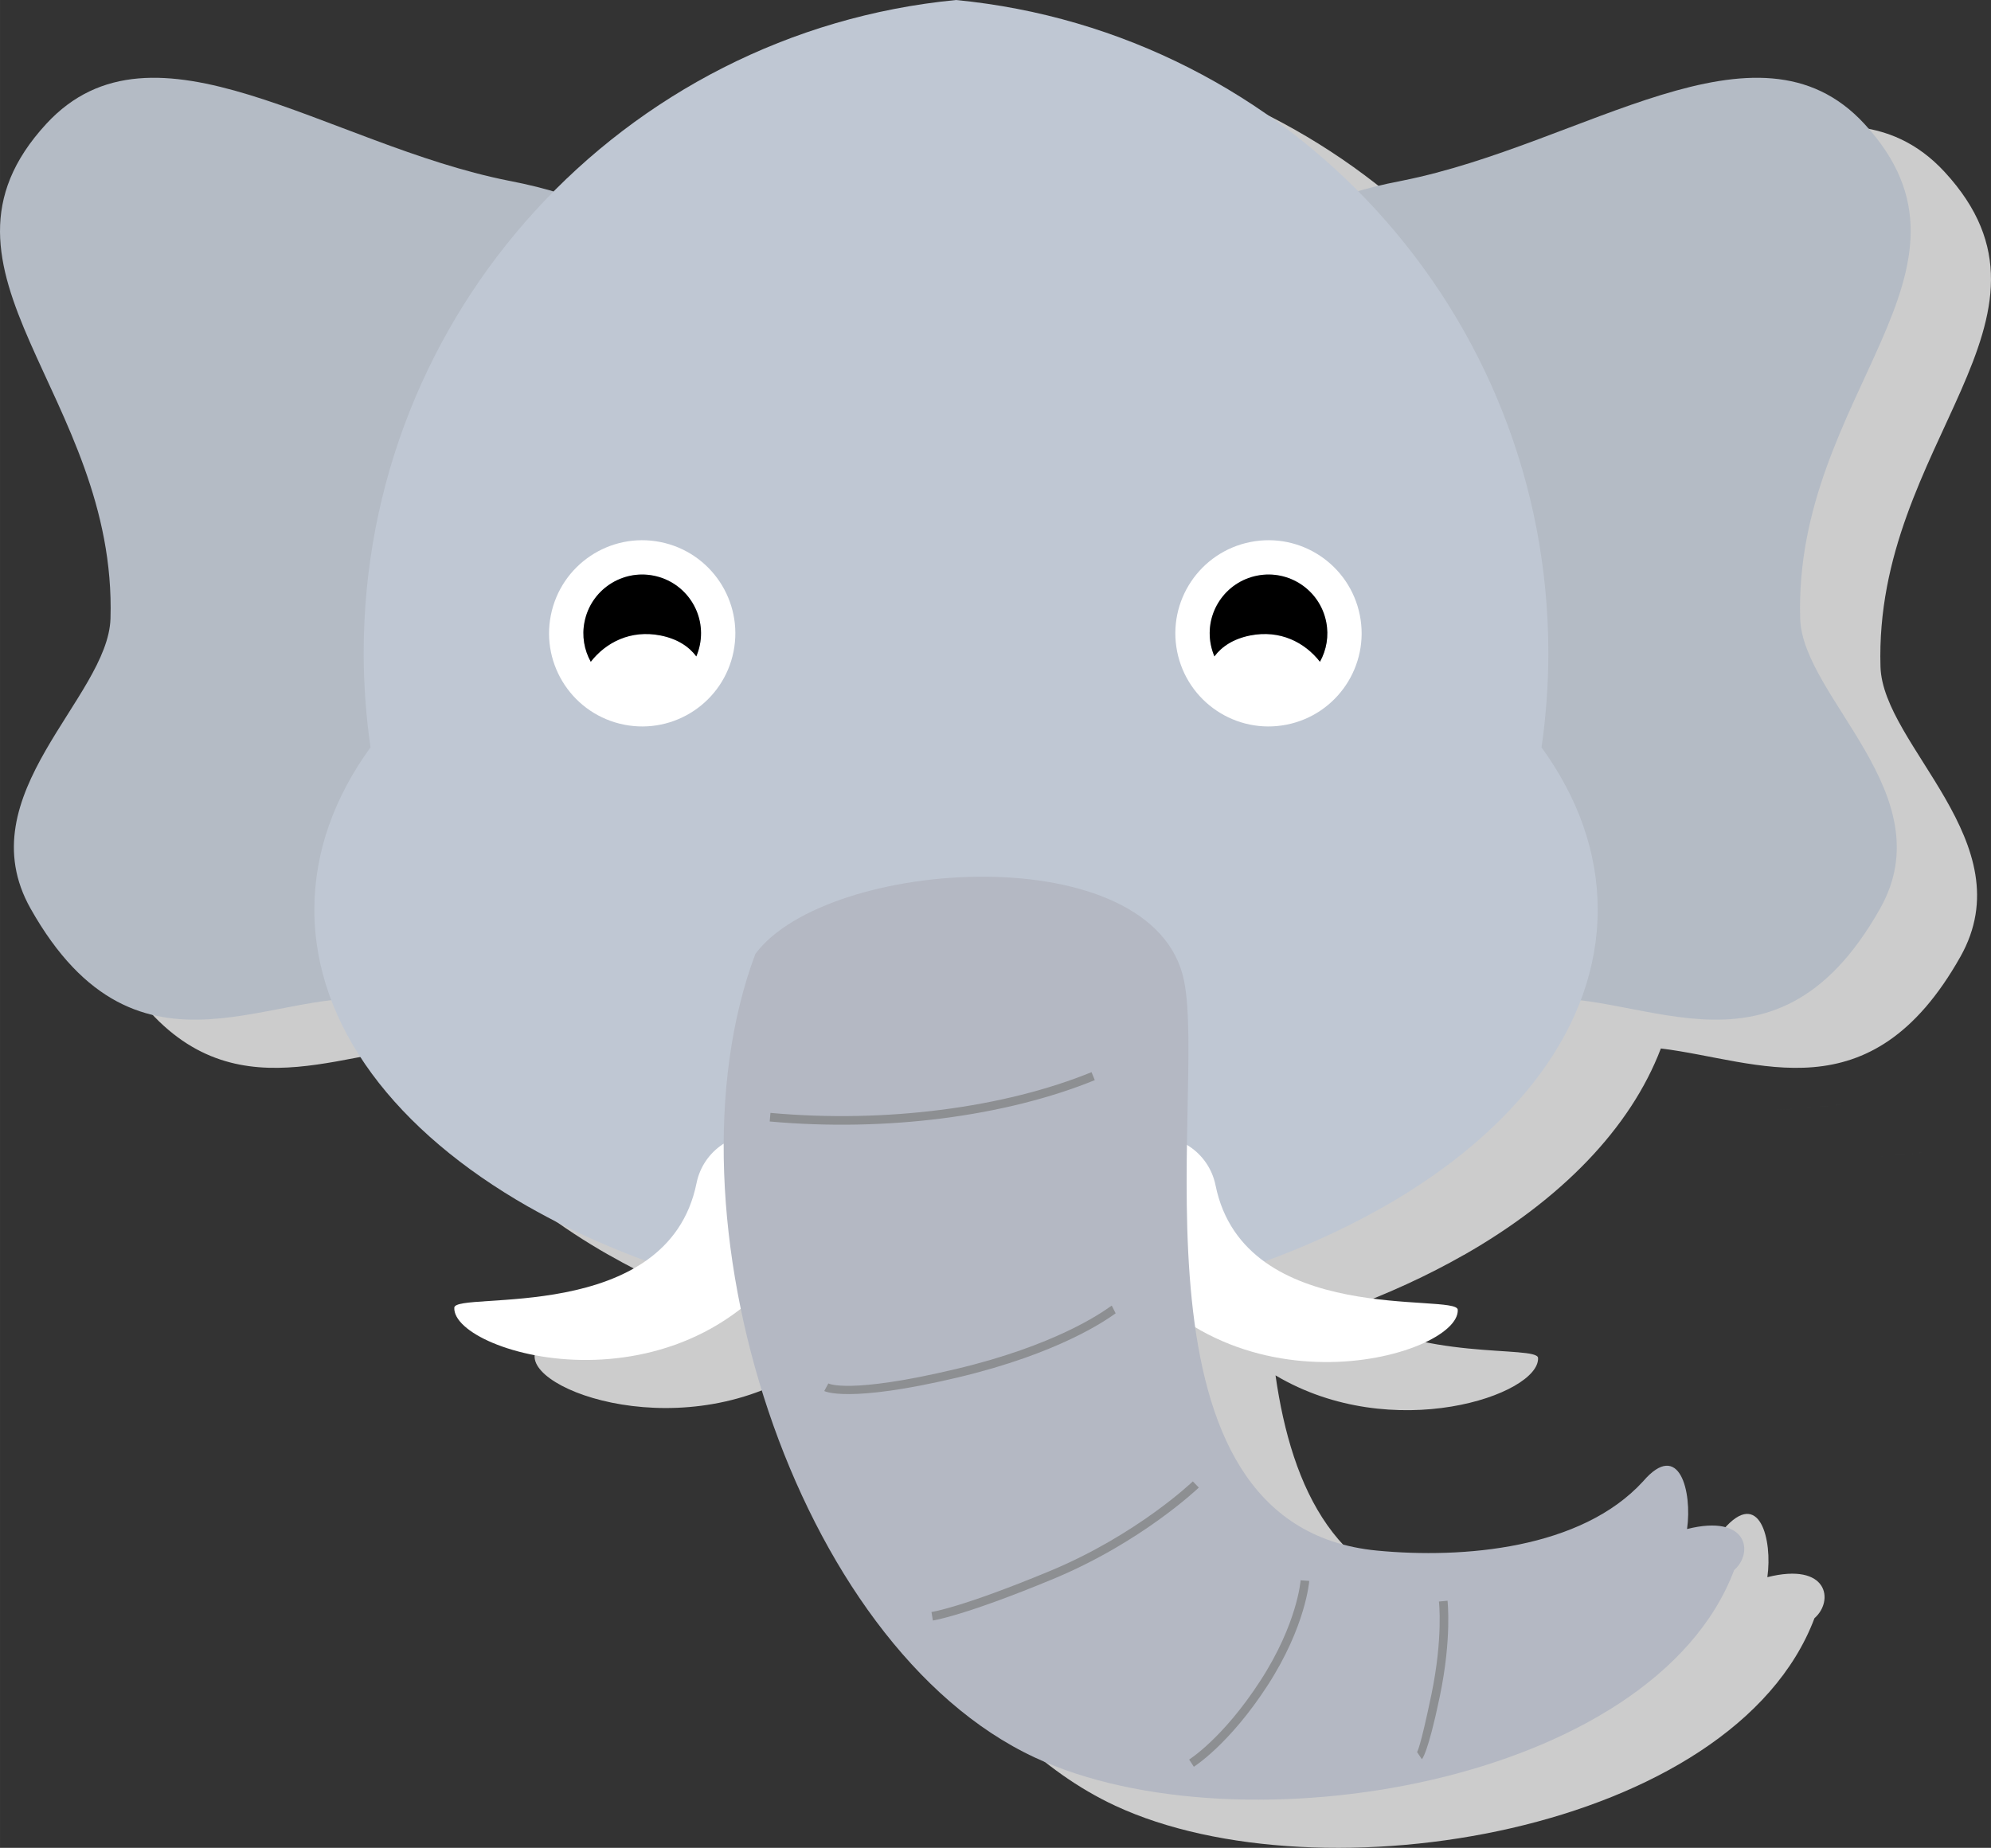 <?xml version="1.0" encoding="UTF-8" standalone="no"?>
<!-- Created with Inkscape (http://www.inkscape.org/) -->

<svg
   xmlns:dc="http://purl.org/dc/elements/1.1/"
   xmlns:cc="http://creativecommons.org/ns#"
   xmlns:rdf="http://www.w3.org/1999/02/22-rdf-syntax-ns#"
   xmlns:svg="http://www.w3.org/2000/svg"
   xmlns="http://www.w3.org/2000/svg"
   xmlns:sodipodi="http://sodipodi.sourceforge.net/DTD/sodipodi-0.dtd"
   xmlns:inkscape="http://www.inkscape.org/namespaces/inkscape"
   width="43.739mm"
   height="40.604mm"
   viewBox="0 0 154.98 143.873"
   id="svg6155"
   version="1.1"
   inkscape:version="0.91 r13725"
   sodipodi:docname="lvl7.svg">
  <rect x="0" y="0" width="154.98" height="143.873" fill="#333333" stroke="none"/>
  <defs
     id="defs6157" />
  <sodipodi:namedview
     id="base"
     pagecolor="#ffffff"
     bordercolor="#666666"
     borderopacity="1.0"
     inkscape:pageopacity="0.0"
     inkscape:pageshadow="2"
     inkscape:zoom="0.35"
     inkscape:cx="-31.795515"
     inkscape:cy="-142.34933"
     inkscape:document-units="px"
     inkscape:current-layer="layer1"
     showgrid="false"
     showborder="false"
     fit-margin-top="0"
     fit-margin-left="0"
     fit-margin-right="0"
     fit-margin-bottom="0"
     inkscape:window-width="1366"
     inkscape:window-height="699"
     inkscape:window-x="0"
     inkscape:window-y="0"
     inkscape:window-maximized="1" />
  <g
     inkscape:label="Calque 1"
     inkscape:groupmode="layer"
     id="layer1"
     transform="translate(-356.796,-246.14)">
    <g
       transform="translate(-156.544,-301.018)"
       style="display:inline"
       id="g6070">
      <g
         style="fill:#cccccc"
         transform="matrix(1.25,0,0,-1.25,662.916,636.908)"
         id="g34">
        <path
           d="M 0,0 C 0.002,0 0.002,0.001 0.004,0.001 -1.445,-0.168 -2.971,-0.289 -4.578,-0.354 -2.971,-0.289 -1.447,-0.168 0,0"
           style="fill:#cccccc;fill-opacity:1;fill-rule:evenodd;stroke:none"
           id="path36"
           inkscape:connector-curvature="0" />
      </g>
      <g
         style="fill:#cccccc"
         transform="matrix(1.25,0,0,-1.25,545.387,628.778)"
         id="g38">
        <path
           d="m 0,0 c 1.895,-4.988 6.237,-9.434 12.266,-12.871 l 0,0.004 c 2.22,-1.269 4.671,-2.401 7.31,-3.373 -4.489,-3.135 -11.886,-2.119 -11.924,-2.915 -0.119,-2.457 10.395,-5.861 17.845,-0.056 2.492,-12.095 9.193,-23.723 18.312,-27.967 12.759,-5.949 38.511,-1.67 43.545,11.68 1.222,1.064 0.873,3.513 -2.934,2.555 0.33,2.312 -0.477,5.603 -2.74,2.966 -3.854,-4.212 -11.196,-4.824 -16.559,-4.31 -7.497,0.72 -10.316,6.839 -11.329,13.915 7.282,-4.337 16.46,-1.211 16.349,1.086 -0.038,0.804 -7.571,-0.237 -12.045,3.004 2.681,0.982 5.174,2.127 7.431,3.415 l 0,-0.004 c 6.024,3.435 10.366,7.877 12.262,12.86 6.061,-0.735 13.028,-4.273 18.652,5.714 4,7.101 -4.828,13.126 -4.976,18.065 -0.414,13.967 12.451,21.64 3.998,30.814 -6.693,7.265 -17.461,-1.285 -28.787,-3.54 -1.039,-0.2 -1.945,-0.419 -2.739,-0.654 -6.53,6.586 -15.282,10.964 -25.041,11.908 -9.768,-0.945 -18.528,-5.331 -25.059,-11.929 -0.81,0.244 -1.736,0.469 -2.804,0.675 -11.326,2.255 -22.094,10.805 -28.789,3.54 -8.451,-9.174 4.414,-16.847 3.998,-30.814 C -13.904,18.829 -22.734,12.804 -18.734,5.703 -13.084,-4.328 -6.079,-0.714 0,0"
           style="fill:#cccccc;fill-opacity:1;fill-rule:evenodd;stroke:none"
           id="path40"
           inkscape:connector-curvature="0" />
      </g>
      <g
         id="g8311"
         transform="matrix(1.25,0,0,-1.25,0,1000)">
        <g
           id="g234"
           transform="translate(520.755,293.12)">
          <path
             d="m 0,0 c 1.607,0.064 3.131,0.186 4.578,0.354 0.002,0 0.002,0 0.004,0 C 3.133,0.186 1.607,0.064 0,0"
             style="fill:#bfc7d3;fill-opacity:1;fill-rule:evenodd;stroke:none"
             id="path236"
             inkscape:connector-curvature="0" />
        </g>
        <g
           id="g238"
           transform="translate(417.552,323.745)">
          <path
             d="m 0,0 c -0.146,-4.938 -8.977,-10.964 -4.977,-18.064 6.77,-12.018 15.485,-4.448 22.221,-5.748 1.652,-0.319 3.305,-0.437 4.936,-0.399 -3.051,2.991 -5.03,6.4 -5.619,10.051 -0.125,0.758 -0.204,1.525 -0.204,2.306 0,24.456 28.903,35.186 8.434,39.128 C 13.465,29.529 2.697,38.079 -3.998,30.814 -12.449,21.641 0.416,13.968 0,0"
             style="fill:#b4bbc5;fill-opacity:1;fill-rule:evenodd;stroke:none"
             id="path240"
             inkscape:connector-curvature="0" />
        </g>
        <g
           id="g242"
           transform="translate(522.774,323.745)">
          <path
             d="m 0,0 c 0.148,-4.938 8.977,-10.964 4.977,-18.064 -6.768,-12.018 -15.483,-4.448 -22.219,-5.748 -1.654,-0.319 -3.305,-0.437 -4.936,-0.399 3.049,2.991 5.028,6.4 5.619,10.051 0.123,0.758 0.204,1.525 0.204,2.306 0,24.456 -28.905,35.186 -8.434,39.128 11.326,2.255 22.094,10.805 28.787,3.54 C 12.451,21.641 -0.414,13.968 0,0"
             style="fill:#b4bbc5;fill-opacity:1;fill-rule:evenodd;stroke:none"
             id="path244"
             inkscape:connector-curvature="0" />
        </g>
        <g
           id="g246"
           transform="translate(470.206,362.273)">
          <path
             d="m 0,0 c -20.701,-2.003 -36.887,-19.449 -36.887,-40.678 0,-1.995 0.151,-3.952 0.424,-5.874 -2.25,-3.103 -3.496,-6.519 -3.496,-10.109 0,-7.26 5.107,-13.818 13.328,-18.506 l 0,0.004 c 2.971,-1.697 6.352,-3.149 10.043,-4.303 0.084,-0.025 0.168,-0.055 0.254,-0.079 1.381,-0.425 2.807,-0.806 4.271,-1.145 0.165,-0.037 0.327,-0.074 0.491,-0.11 0.549,-0.121 7.814,-0.551 11.572,-0.81 3.756,0.259 11.023,0.689 11.572,0.81 0.164,0.036 0.326,0.073 0.491,0.11 1.464,0.339 2.89,0.72 4.271,1.145 0.086,0.024 0.168,0.054 0.254,0.079 3.689,1.154 7.068,2.606 10.043,4.303 l 0,-0.004 c 8.221,4.688 13.328,11.246 13.328,18.506 0,3.59 -1.248,7.006 -3.498,10.109 0.275,1.922 0.424,3.879 0.424,5.874 C 36.885,-19.449 20.701,-2.003 0,0"
             style="fill:#bfc7d3;fill-opacity:1;fill-rule:evenodd;stroke:none"
             id="path248"
             inkscape:connector-curvature="0" />
        </g>
        <g
           id="g250"
           transform="translate(460.817,285.454)">
          <path
             d="m 0,0 c -6.803,-11.91 -21.998,-7.583 -21.855,-4.632 0.05,1.066 13.285,-1.118 15.084,7.754 0.417,2.064 2.429,3.398 4.492,2.98 2.06,-0.42 3.394,-2.43 2.978,-4.494 C 0.615,1.207 0.473,0.83 0.281,0.49 L 0,0 Z"
             style="fill:#ffffff;fill-opacity:1;fill-rule:evenodd;stroke:none"
             id="path252"
             inkscape:connector-curvature="0" />
        </g>
        <g
           id="g254"
           transform="translate(479.595,285.323)">
          <path
             d="M 0,0 C 6.801,-11.91 21.998,-7.583 21.855,-4.632 21.805,-3.566 8.57,-5.749 6.771,3.123 6.352,5.186 4.344,6.52 2.279,6.101 0.219,5.683 -1.117,3.672 -0.697,1.609 -0.617,1.207 -0.473,0.83 -0.283,0.49 L 0,0 Z"
             style="fill:#ffffff;fill-opacity:1;fill-rule:evenodd;stroke:none"
             id="path256"
             inkscape:connector-curvature="0" />
        </g>
        <g
           id="g258"
           transform="translate(512.989,270.001)">
          <path
             d="m 0,0 c -3.854,-4.213 -11.195,-4.824 -16.559,-4.311 -16.193,1.555 -10.58,28.291 -12.021,35.478 -1.816,9.054 -22.231,7.709 -26.699,1.689 -6.059,-16.158 2.42,-43.081 17.408,-50.057 12.76,-5.949 38.512,-1.67 43.545,11.68 1.222,1.064 0.873,3.512 -2.934,2.554 C 3.07,-0.654 2.264,2.637 0,0"
             style="fill:#b4b8c3;fill-opacity:1;fill-rule:evenodd;stroke:none"
             id="path260"
             inkscape:connector-curvature="0" />
        </g>
        <g
           id="g262"
           transform="translate(500.813,262.567)">
          <path
             d="M 0,0 C 0,-0.006 0.273,-2.326 -0.475,-5.932 -1.238,-9.606 -1.598,-9.869 -1.6,-9.869 l -0.298,0.447 c 0.002,0.001 0.179,0.141 0.898,3.599 0.73,3.524 0.465,5.768 0.465,5.774 L 0,0 Z"
             style="fill:#8d8f92;fill-opacity:1;fill-rule:evenodd;stroke:none"
             id="path264"
             inkscape:connector-curvature="0" />
        </g>
        <g
           id="g266"
           transform="translate(492.202,263.802)">
          <path
             d="m 0,0 c 0,-0.008 -0.207,-2.826 -2.6,-6.519 -2.386,-3.68 -4.582,-5.053 -4.586,-5.057 l -0.293,0.449 c 0.004,0.005 2.106,1.316 4.428,4.9 2.319,3.575 2.514,6.259 2.514,6.266 L 0,0 Z"
             style="fill:#8d8f92;fill-opacity:1;fill-rule:evenodd;stroke:none"
             id="path268"
             inkscape:connector-curvature="0" />
        </g>
        <g
           id="g270"
           transform="translate(485.325,269.617)">
          <path
             d="m 0,0 c -0.01,-0.01 -3.537,-3.401 -9.1,-5.707 -5.546,-2.3 -7.455,-2.573 -7.461,-2.574 l -0.087,0.53 c 0.003,0 1.855,0.264 7.343,2.54 5.471,2.269 8.922,5.586 8.932,5.595 L 0,0 Z"
             style="fill:#8d8f92;fill-opacity:1;fill-rule:evenodd;stroke:none"
             id="path272"
             inkscape:connector-curvature="0" />
        </g>
        <g
           id="g274"
           transform="translate(480.146,280.47)">
          <path
             d="m 0,0 c -0.01,-0.004 -0.018,-0.014 -0.061,-0.043 -0.556,-0.393 -3.486,-2.459 -9.753,-3.948 -6.895,-1.638 -8.327,-0.852 -8.332,-0.849 l 0.255,0.472 c 0.002,-10e-4 1.256,-0.691 7.953,0.9 6.167,1.466 9.028,3.482 9.569,3.864 0.06,0.042 0.098,0.069 0.127,0.084 L 0,0 Z"
             style="fill:#8d8f92;fill-opacity:1;fill-rule:evenodd;stroke:none"
             id="path276"
             inkscape:connector-curvature="0" />
        </g>
        <g
           id="g278"
           transform="translate(478.847,294.995)">
          <path
             d="m 0,0 c -2.717,-1.109 -5.988,-1.937 -9.541,-2.389 -3.389,-0.429 -7.039,-0.519 -10.703,-0.187 l 0.047,0.535 c 3.627,-0.329 7.236,-0.24 10.588,0.186 3.507,0.445 6.732,1.259 9.406,2.351 L 0,0 Z"
             style="fill:#8d8f92;fill-opacity:1;fill-rule:evenodd;stroke:none"
             id="path280"
             inkscape:connector-curvature="0" />
        </g>
        <g
           id="g1046"
           transform="translate(447.071,323.539)">
          <path
             d="M 0,0 C 0.395,1.983 2.322,3.272 4.305,2.878 6.291,2.483 7.58,0.556 7.184,-1.429 7.133,-1.683 7.057,-1.923 6.961,-2.151 6.5,-1.532 5.775,-1.056 4.738,-0.849 2.869,-0.479 1.336,-1.274 0.389,-2.485 -0.018,-1.755 -0.178,-0.882 0,0 m 2.461,-6.402 c 3.141,-0.625 6.193,1.414 6.82,4.555 C 9.904,1.296 7.865,4.347 4.723,4.973 1.582,5.599 -1.469,3.559 -2.096,0.417 -2.721,-2.724 -0.682,-5.777 2.461,-6.402"
             style="fill:#ffffff;fill-opacity:1;fill-rule:nonzero;stroke:none"
             id="path1048"
             inkscape:connector-curvature="0" />
        </g>
        <g
           id="g1050"
           transform="translate(451.81,322.69)">
          <path
             d="M 0,0 C 1.037,-0.207 1.762,-0.684 2.223,-1.303 2.318,-1.074 2.395,-0.834 2.445,-0.58 2.842,1.404 1.553,3.332 -0.434,3.727 -2.416,4.121 -4.344,2.832 -4.738,0.849 -4.916,-0.033 -4.756,-0.906 -4.35,-1.637 -3.402,-0.426 -1.869,0.369 0,0"
             style="fill:#000000;fill-opacity:1;fill-rule:nonzero;stroke:none"
             id="path1052"
             inkscape:connector-curvature="0" />
        </g>
        <g
           id="g1054"
           transform="translate(492.868,321.054)">
          <path
             d="M 0,0 C -0.947,1.211 -2.48,2.006 -4.35,1.637 -5.387,1.43 -6.111,0.953 -6.572,0.334 -6.668,0.562 -6.744,0.803 -6.795,1.057 -7.191,3.041 -5.902,4.969 -3.916,5.363 -1.934,5.758 -0.006,4.469 0.389,2.485 0.566,1.604 0.406,0.73 0,0 M 2.484,2.902 C 1.857,6.044 -1.193,8.084 -4.334,7.458 -7.477,6.832 -9.516,3.781 -8.893,0.639 c 0.627,-3.142 3.68,-5.181 6.821,-4.556 3.142,0.625 5.181,3.679 4.556,6.819"
             style="fill:#ffffff;fill-opacity:1;fill-rule:nonzero;stroke:none"
             id="path1056"
             inkscape:connector-curvature="0" />
        </g>
        <g
           id="g1058"
           transform="translate(488.519,322.69)">
          <path
             d="m 0,0 c -1.037,-0.207 -1.762,-0.684 -2.223,-1.303 -0.095,0.229 -0.172,0.469 -0.222,0.723 -0.397,1.984 0.892,3.912 2.879,4.307 C 2.416,4.121 4.344,2.832 4.738,0.849 4.916,-0.033 4.756,-0.906 4.35,-1.637 3.402,-0.426 1.869,0.369 0,0"
             style="fill:#000000;fill-opacity:1;fill-rule:nonzero;stroke:none"
             id="path1060"
             inkscape:connector-curvature="0" />
        </g>
      </g>
    </g>
  </g>
</svg>
